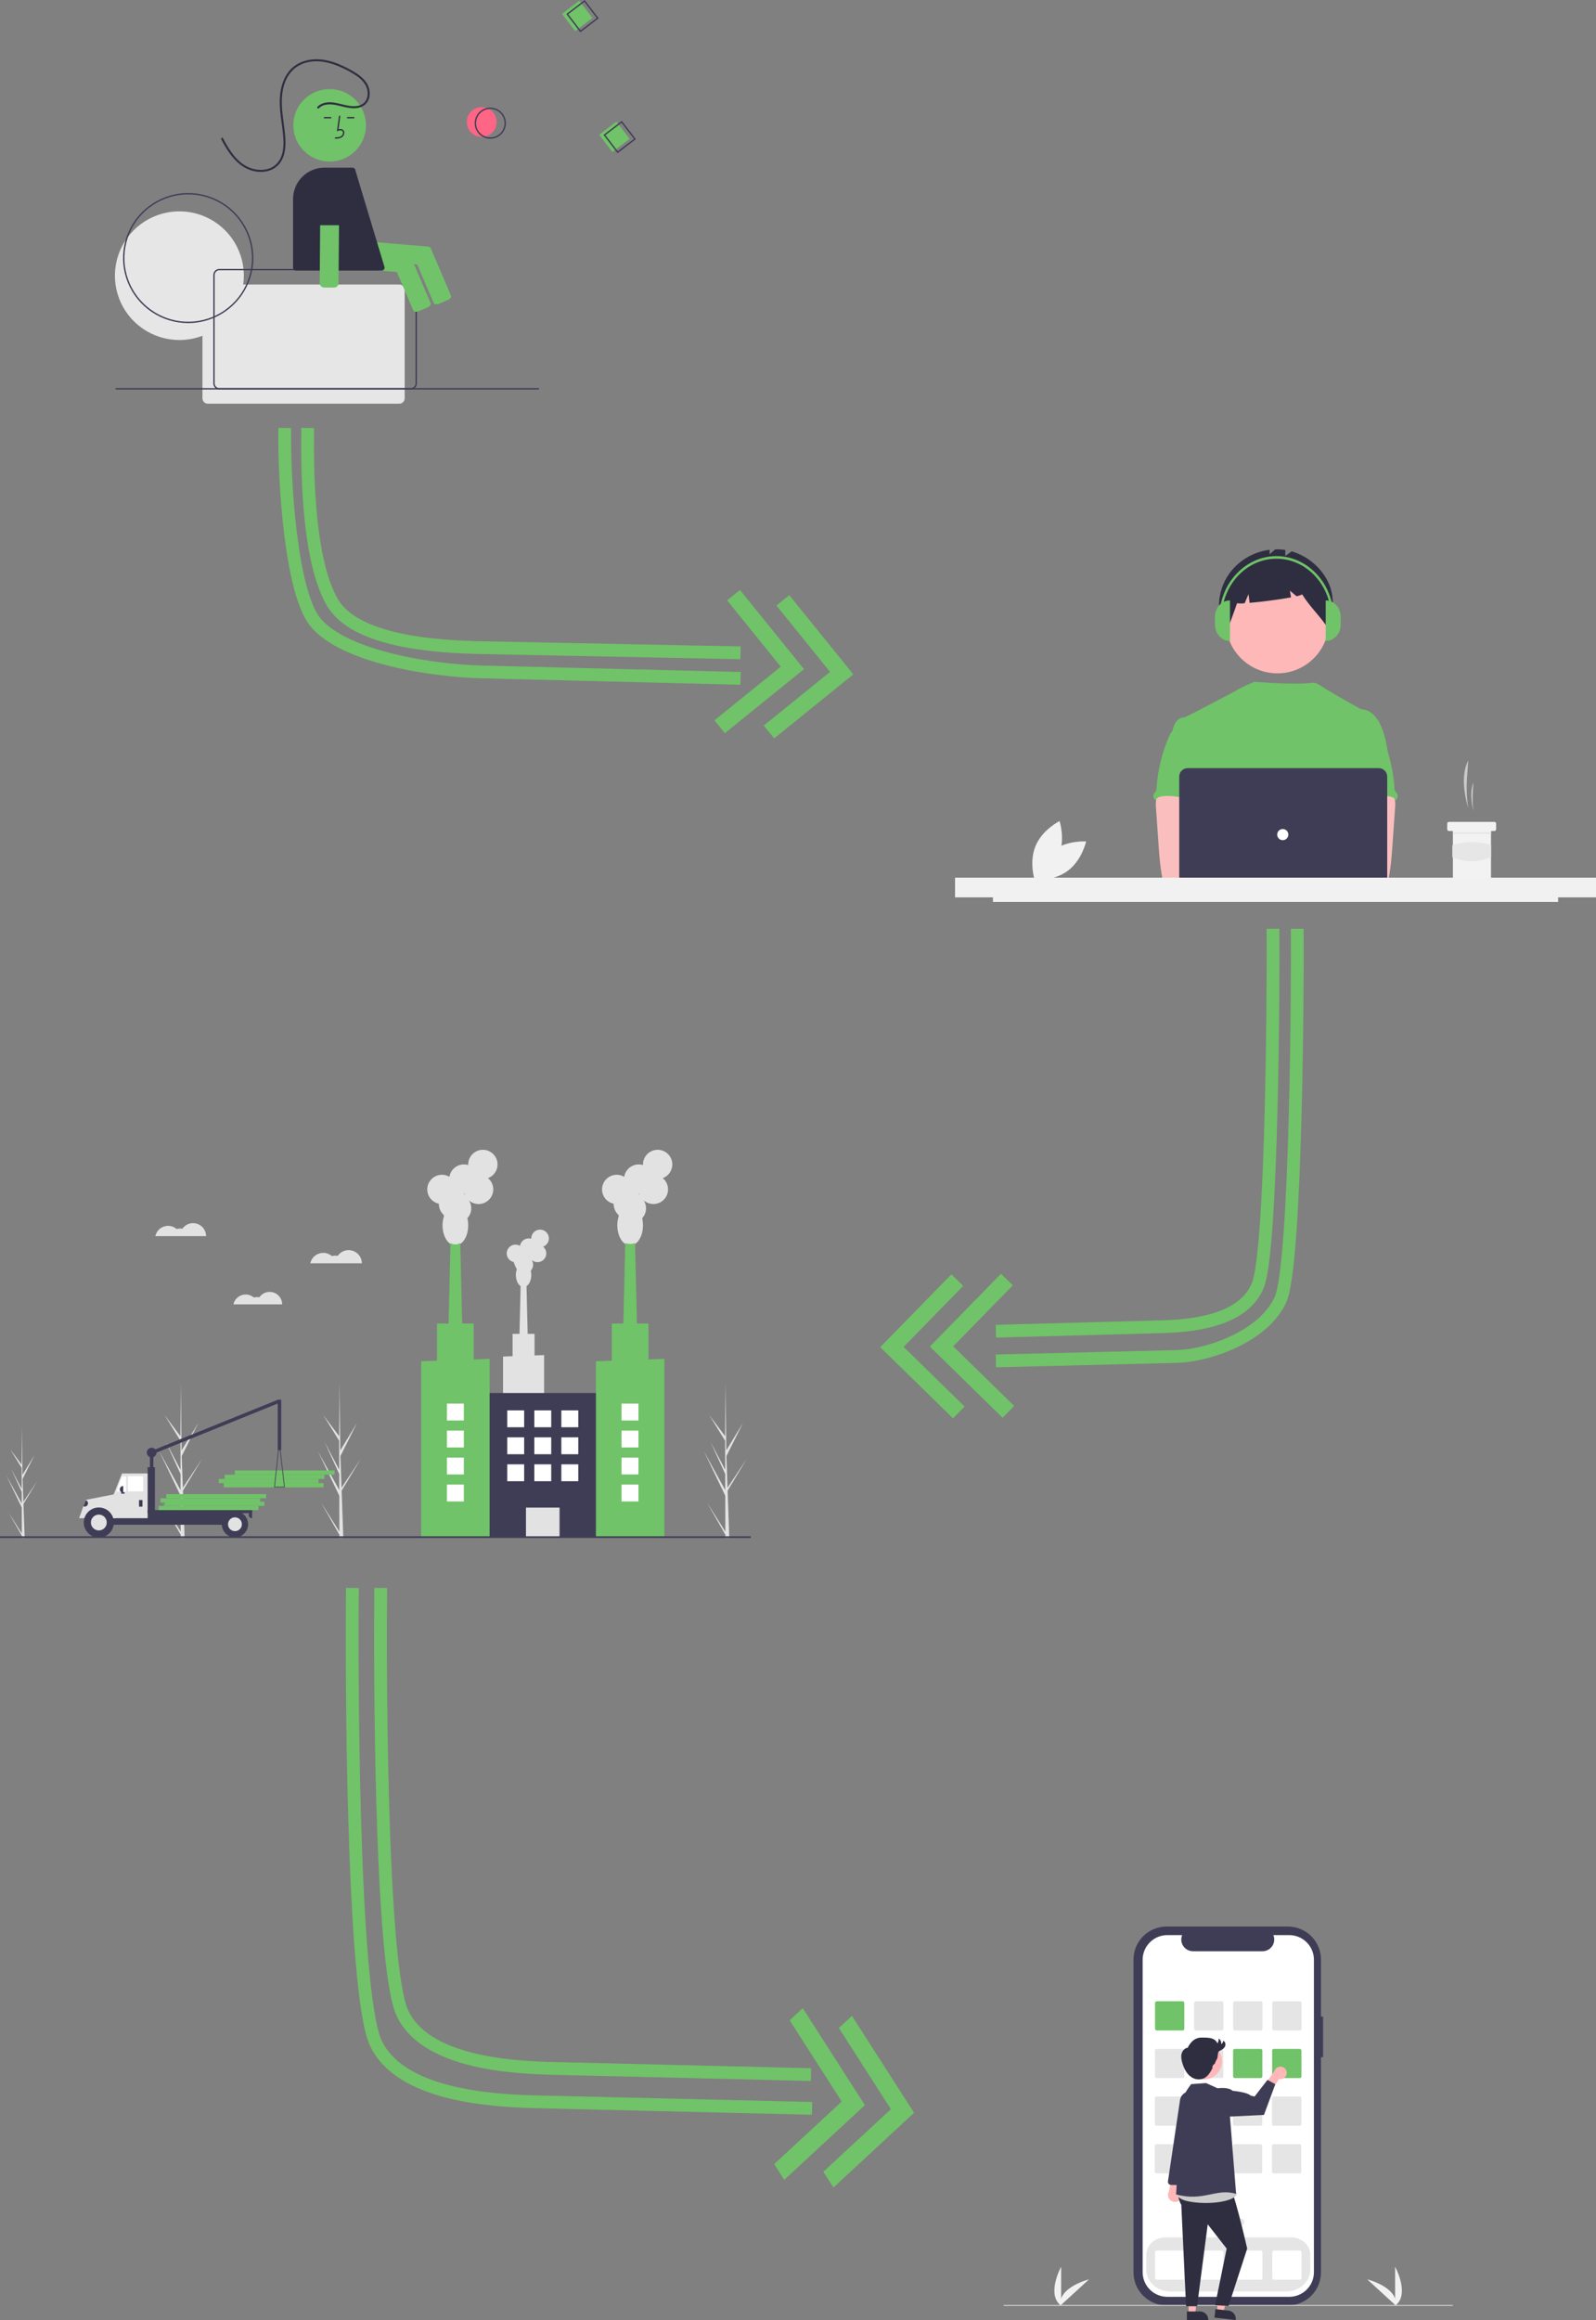 <svg width="625" height="908" viewBox="0 0 625 908" fill="none" xmlns="http://www.w3.org/2000/svg">
<rect x="0" y="0" width="625" height="908" fill="#808080" stroke="none"/>
<g clip-path="url(#clip0_53_64)">
<path d="M546.333 902.427V887.166C546.333 887.166 552.304 897.985 546.333 902.427Z" fill="#F1F1F1"/>
<path d="M546.702 902.424L535.416 892.104C535.416 892.104 547.455 895.039 546.702 902.424Z" fill="#F1F1F1"/>
<path d="M415.547 902.427V887.166C415.547 887.166 409.576 897.985 415.547 902.427Z" fill="#F1F1F1"/>
<path d="M415.178 902.424L426.465 892.104C426.465 892.104 414.425 895.039 415.178 902.424Z" fill="#F1F1F1"/>
<path d="M518.118 789.241H517.3V766.919C517.3 765.223 516.964 763.543 516.312 761.975C515.661 760.408 514.705 758.984 513.501 757.784C512.296 756.584 510.867 755.633 509.293 754.983C507.719 754.334 506.033 754 504.33 754H456.852C455.149 754 453.462 754.334 451.888 754.983C450.315 755.633 448.885 756.584 447.681 757.784C446.476 758.984 445.521 760.408 444.869 761.975C444.217 763.543 443.882 765.223 443.882 766.919V889.377C443.882 892.804 445.248 896.09 447.681 898.513C450.113 900.936 453.412 902.297 456.852 902.297H504.33C507.769 902.297 511.068 900.936 513.501 898.513C515.933 896.09 517.3 892.804 517.3 889.378V805.13H518.118V789.241Z" fill="#3F3D56"/>
<path d="M504.853 757.361H498.656C498.941 758.057 499.05 758.812 498.973 759.56C498.896 760.308 498.635 761.025 498.214 761.649C497.793 762.273 497.225 762.784 496.559 763.137C495.893 763.491 495.15 763.676 494.395 763.676H467.196C466.441 763.676 465.698 763.491 465.032 763.137C464.366 762.784 463.798 762.273 463.377 761.649C462.956 761.025 462.695 760.308 462.618 759.56C462.541 758.812 462.65 758.057 462.935 757.361H457.147C454.578 757.361 452.114 758.378 450.298 760.187C448.481 761.996 447.461 764.45 447.461 767.009V889.288C447.461 890.555 447.711 891.809 448.198 892.98C448.685 894.15 449.398 895.214 450.298 896.11C451.197 897.006 452.265 897.716 453.44 898.201C454.615 898.686 455.875 898.936 457.147 898.936H504.853C506.125 898.936 507.385 898.686 508.56 898.201C509.735 897.716 510.803 897.006 511.702 896.11C512.602 895.214 513.315 894.15 513.802 892.98C514.289 891.809 514.539 890.555 514.539 889.288V767.009C514.539 765.742 514.289 764.487 513.802 763.317C513.315 762.146 512.602 761.083 511.702 760.187C510.803 759.291 509.735 758.58 508.56 758.095C507.385 757.611 506.125 757.361 504.853 757.361Z" fill="white"/>
<path d="M503.658 896.836H458.342C453.135 896.836 448.899 893.07 448.899 888.441V882.363C448.899 878.673 452.273 875.671 456.419 875.671H505.581C509.728 875.671 513.102 878.673 513.102 882.363V888.441C513.102 893.07 508.865 896.836 503.658 896.836Z" fill="#E5E5E5"/>
<path d="M463.105 794.683H452.997C452.816 794.683 452.642 794.611 452.514 794.483C452.386 794.356 452.314 794.183 452.314 794.003V783.934C452.314 783.754 452.386 783.581 452.514 783.453C452.642 783.326 452.816 783.254 452.997 783.254H463.105C463.286 783.254 463.46 783.326 463.588 783.453C463.716 783.581 463.788 783.754 463.788 783.934V794.003C463.788 794.183 463.716 794.356 463.588 794.483C463.46 794.611 463.286 794.683 463.105 794.683Z" fill="#70C368"/>
<path d="M478.405 794.683H468.296C468.115 794.683 467.942 794.611 467.814 794.483C467.686 794.356 467.613 794.183 467.613 794.003V783.934C467.613 783.754 467.686 783.581 467.814 783.453C467.942 783.326 468.115 783.254 468.296 783.254H478.405C478.586 783.254 478.759 783.326 478.887 783.453C479.015 783.581 479.087 783.754 479.088 783.934V794.003C479.087 794.183 479.015 794.356 478.887 794.483C478.759 794.611 478.586 794.683 478.405 794.683Z" fill="#E5E5E5"/>
<path d="M493.704 794.683H483.596C483.415 794.683 483.241 794.611 483.113 794.483C482.985 794.356 482.913 794.183 482.913 794.003V783.934C482.913 783.754 482.985 783.581 483.113 783.453C483.241 783.326 483.415 783.254 483.596 783.254H493.704C493.885 783.254 494.059 783.326 494.187 783.453C494.315 783.581 494.387 783.754 494.387 783.934V794.003C494.387 794.183 494.315 794.356 494.187 794.483C494.059 794.611 493.885 794.683 493.704 794.683Z" fill="#E5E5E5"/>
<path d="M509.003 794.683H498.894C498.713 794.683 498.54 794.611 498.412 794.483C498.284 794.356 498.212 794.183 498.211 794.003V783.934C498.212 783.754 498.284 783.581 498.412 783.453C498.54 783.326 498.713 783.254 498.894 783.254H509.003C509.184 783.254 509.357 783.326 509.485 783.453C509.614 783.581 509.686 783.754 509.686 783.934V794.003C509.686 794.183 509.614 794.356 509.485 794.483C509.357 794.611 509.184 794.683 509.003 794.683Z" fill="#E5E5E5"/>
<path d="M463.069 813.324H452.961C452.78 813.323 452.606 813.252 452.478 813.124C452.35 812.997 452.278 812.824 452.278 812.643V802.575C452.278 802.394 452.35 802.221 452.478 802.094C452.606 801.966 452.78 801.894 452.961 801.894H463.069C463.25 801.894 463.424 801.966 463.552 802.094C463.68 802.221 463.752 802.394 463.752 802.575V812.643C463.752 812.824 463.68 812.997 463.552 813.124C463.424 813.252 463.25 813.323 463.069 813.324Z" fill="#E5E5E5"/>
<path d="M478.368 813.324H468.26C468.079 813.323 467.905 813.252 467.777 813.124C467.649 812.997 467.577 812.824 467.577 812.643V802.575C467.577 802.394 467.649 802.221 467.777 802.094C467.905 801.966 468.079 801.894 468.26 801.894H478.368C478.55 801.894 478.723 801.966 478.851 802.094C478.979 802.221 479.051 802.394 479.051 802.575V812.643C479.051 812.824 478.979 812.997 478.851 813.124C478.723 813.252 478.55 813.323 478.368 813.324Z" fill="#E5E5E5"/>
<path d="M493.668 813.324H483.559C483.378 813.323 483.205 813.252 483.077 813.124C482.949 812.997 482.877 812.824 482.876 812.643V802.575C482.877 802.394 482.949 802.221 483.077 802.094C483.205 801.966 483.378 801.894 483.559 801.894H493.668C493.849 801.894 494.022 801.966 494.151 802.094C494.279 802.221 494.351 802.394 494.351 802.575V812.643C494.351 812.824 494.279 812.997 494.151 813.124C494.022 813.252 493.849 813.323 493.668 813.324Z" fill="#70C368"/>
<path d="M508.967 813.324H498.858C498.677 813.323 498.504 813.252 498.376 813.124C498.248 812.997 498.176 812.824 498.175 812.643V802.575C498.176 802.394 498.248 802.221 498.376 802.094C498.504 801.966 498.677 801.894 498.858 801.894H508.967C509.148 801.894 509.321 801.966 509.449 802.094C509.577 802.221 509.649 802.394 509.65 802.575V812.643C509.649 812.824 509.577 812.997 509.449 813.124C509.321 813.252 509.148 813.323 508.967 813.324Z" fill="#70C368"/>
<path d="M463.033 831.964H452.925C452.744 831.964 452.57 831.892 452.442 831.765C452.314 831.637 452.242 831.464 452.242 831.284V821.215C452.242 821.035 452.314 820.862 452.442 820.735C452.57 820.607 452.744 820.535 452.925 820.535H463.033C463.214 820.535 463.388 820.607 463.516 820.735C463.644 820.862 463.716 821.035 463.716 821.215V831.284C463.716 831.464 463.644 831.637 463.516 831.765C463.388 831.892 463.214 831.964 463.033 831.964Z" fill="#E5E5E5"/>
<path d="M478.332 831.964H468.224C468.043 831.964 467.869 831.892 467.741 831.765C467.613 831.637 467.541 831.464 467.541 831.284V821.215C467.541 821.035 467.613 820.862 467.741 820.735C467.869 820.607 468.043 820.535 468.224 820.535H478.332C478.513 820.535 478.687 820.607 478.815 820.735C478.943 820.862 479.015 821.035 479.015 821.215V831.284C479.015 831.464 478.943 831.637 478.815 831.765C478.687 831.892 478.513 831.964 478.332 831.964Z" fill="#E5E5E5"/>
<path d="M493.631 831.964H483.523C483.342 831.964 483.168 831.892 483.04 831.765C482.912 831.637 482.84 831.464 482.84 831.284V821.215C482.84 821.035 482.912 820.862 483.04 820.735C483.168 820.607 483.342 820.535 483.523 820.535H493.631C493.812 820.535 493.986 820.607 494.114 820.735C494.242 820.862 494.314 821.035 494.314 821.215V831.284C494.314 831.464 494.242 831.637 494.114 831.765C493.986 831.892 493.812 831.964 493.631 831.964Z" fill="#E5E5E5"/>
<path d="M508.931 831.964H498.822C498.641 831.964 498.467 831.892 498.339 831.765C498.211 831.637 498.139 831.464 498.139 831.284V821.215C498.139 821.035 498.211 820.862 498.339 820.735C498.467 820.607 498.641 820.535 498.822 820.535H508.931C509.112 820.535 509.285 820.607 509.413 820.735C509.541 820.862 509.613 821.035 509.614 821.215V831.284C509.613 831.464 509.541 831.637 509.413 831.765C509.285 831.892 509.112 831.964 508.931 831.964Z" fill="#E5E5E5"/>
<path d="M462.997 850.605H452.889C452.707 850.605 452.534 850.533 452.406 850.405C452.278 850.278 452.206 850.105 452.206 849.925V839.856C452.206 839.676 452.278 839.503 452.406 839.375C452.534 839.248 452.707 839.176 452.889 839.176H462.997C463.178 839.176 463.352 839.248 463.48 839.375C463.608 839.503 463.68 839.676 463.68 839.856V849.925C463.68 850.105 463.608 850.278 463.48 850.405C463.352 850.533 463.178 850.605 462.997 850.605Z" fill="#E5E5E5"/>
<path d="M478.296 850.605H468.188C468.007 850.605 467.833 850.533 467.705 850.405C467.577 850.278 467.505 850.105 467.505 849.925V839.856C467.505 839.676 467.577 839.503 467.705 839.375C467.833 839.248 468.007 839.176 468.188 839.176H478.296C478.477 839.176 478.651 839.248 478.779 839.375C478.907 839.503 478.979 839.676 478.979 839.856V849.925C478.979 850.105 478.907 850.278 478.779 850.405C478.651 850.533 478.477 850.605 478.296 850.605Z" fill="#E5E5E5"/>
<path d="M493.595 850.605H483.487C483.306 850.605 483.132 850.533 483.004 850.405C482.876 850.278 482.804 850.105 482.804 849.925V839.856C482.804 839.676 482.876 839.503 483.004 839.375C483.132 839.248 483.306 839.176 483.487 839.176H493.595C493.776 839.176 493.95 839.248 494.078 839.375C494.206 839.503 494.278 839.676 494.278 839.856V849.925C494.278 850.105 494.206 850.278 494.078 850.405C493.95 850.533 493.776 850.605 493.595 850.605Z" fill="#E5E5E5"/>
<path d="M508.894 850.605H498.786C498.605 850.605 498.431 850.533 498.303 850.405C498.175 850.278 498.103 850.105 498.103 849.925V839.856C498.103 839.676 498.175 839.503 498.303 839.375C498.431 839.248 498.605 839.176 498.786 839.176H508.894C509.075 839.176 509.249 839.248 509.377 839.375C509.505 839.503 509.577 839.676 509.577 839.856V849.925C509.577 850.105 509.505 850.278 509.377 850.405C509.249 850.533 509.075 850.605 508.894 850.605Z" fill="#E5E5E5"/>
<path d="M463.105 892.24H452.997C452.816 892.24 452.642 892.168 452.514 892.041C452.386 891.913 452.314 891.74 452.314 891.56V881.491C452.314 881.311 452.386 881.138 452.514 881.011C452.642 880.883 452.816 880.811 452.997 880.811H463.105C463.286 880.811 463.46 880.883 463.588 881.011C463.716 881.138 463.788 881.311 463.788 881.491V891.56C463.788 891.74 463.716 891.913 463.588 892.041C463.46 892.168 463.286 892.24 463.105 892.24Z" fill="white"/>
<path d="M478.405 892.24H468.296C468.115 892.24 467.942 892.168 467.814 892.041C467.686 891.913 467.613 891.74 467.613 891.56V881.491C467.613 881.311 467.686 881.138 467.814 881.011C467.942 880.883 468.115 880.811 468.296 880.811H478.405C478.586 880.811 478.759 880.883 478.887 881.011C479.015 881.138 479.087 881.311 479.088 881.491V891.56C479.087 891.74 479.015 891.913 478.887 892.041C478.759 892.168 478.586 892.24 478.405 892.24Z" fill="white"/>
<path d="M493.704 892.24H483.596C483.415 892.24 483.241 892.168 483.113 892.041C482.985 891.913 482.913 891.74 482.913 891.56V881.491C482.913 881.311 482.985 881.138 483.113 881.011C483.241 880.883 483.415 880.811 483.596 880.811H493.704C493.885 880.811 494.059 880.883 494.187 881.011C494.315 881.138 494.387 881.311 494.387 881.491V891.56C494.387 891.74 494.315 891.913 494.187 892.041C494.059 892.168 493.885 892.24 493.704 892.24Z" fill="white"/>
<path d="M509.003 892.24H498.894C498.713 892.24 498.54 892.168 498.412 892.041C498.284 891.913 498.212 891.74 498.211 891.56V881.491C498.212 881.311 498.284 881.138 498.412 881.011C498.54 880.883 498.713 880.811 498.894 880.811H509.003C509.184 880.811 509.357 880.883 509.485 881.011C509.614 881.138 509.686 881.311 509.686 881.491V891.56C509.686 891.74 509.614 891.913 509.485 892.041C509.357 892.168 509.184 892.24 509.003 892.24Z" fill="white"/>
<path d="M476.046 871.014C476.801 871.014 477.412 870.405 477.412 869.654C477.412 868.902 476.801 868.293 476.046 868.293C475.292 868.293 474.68 868.902 474.68 869.654C474.68 870.405 475.292 871.014 476.046 871.014Z" fill="#E5E5E5"/>
<path d="M480.964 871.014C481.718 871.014 482.33 870.405 482.33 869.654C482.33 868.902 481.718 868.293 480.964 868.293C480.209 868.293 479.598 868.902 479.598 869.654C479.598 870.405 480.209 871.014 480.964 871.014Z" fill="#E5E5E5"/>
<path d="M485.882 871.014C486.636 871.014 487.248 870.405 487.248 869.654C487.248 868.902 486.636 868.293 485.882 868.293C485.127 868.293 484.516 868.902 484.516 869.654C484.516 870.405 485.127 871.014 485.882 871.014Z" fill="#E5E5E5"/>
<path d="M568.788 902.517H393.212C393.156 902.517 393.102 902.495 393.062 902.455C393.022 902.416 393 902.362 393 902.306C393 902.25 393.022 902.197 393.062 902.157C393.102 902.118 393.156 902.095 393.212 902.095H568.788C568.844 902.095 568.898 902.118 568.938 902.157C568.978 902.197 569 902.25 569 902.306C569 902.362 568.978 902.416 568.938 902.455C568.898 902.495 568.844 902.517 568.788 902.517Z" fill="#CBCBCB"/>
<path d="M462.122 860.979C462.407 860.695 462.627 860.351 462.765 859.973C462.903 859.595 462.956 859.191 462.921 858.79C462.885 858.389 462.762 858.001 462.559 857.653C462.357 857.304 462.08 857.005 461.749 856.774L464.417 847.359L459.553 848.9L457.765 857.604C457.414 858.185 457.288 858.873 457.412 859.539C457.536 860.205 457.902 860.803 458.439 861.219C458.976 861.635 459.647 861.84 460.326 861.796C461.005 861.752 461.644 861.461 462.122 860.979Z" fill="#FFB7B7"/>
<path d="M463.505 855.208C463.418 855.225 463.329 855.232 463.241 855.231L458.575 855.137C458.4 855.134 458.227 855.093 458.068 855.018C457.91 854.943 457.769 854.835 457.656 854.701C457.542 854.568 457.459 854.411 457.411 854.243C457.362 854.075 457.351 853.898 457.377 853.725L462.11 821.872C462.251 820.951 462.718 820.11 463.428 819.502C464.137 818.894 465.041 818.559 465.976 818.557C466.567 818.558 467.15 818.693 467.681 818.952C468.211 819.21 468.676 819.586 469.04 820.05C469.404 820.513 469.657 821.053 469.78 821.629C469.904 822.204 469.894 822.8 469.753 823.372L466.398 836.906L464.495 854.134C464.468 854.395 464.356 854.64 464.178 854.834C464 855.027 463.764 855.159 463.505 855.208Z" fill="#3F3D56"/>
<path d="M465.456 905.493H468.052L469.287 895.517L465.455 895.517L465.456 905.493Z" fill="#FFB7B7"/>
<path d="M464.793 904.649L469.906 904.648H469.907C470.771 904.648 471.6 904.99 472.211 905.599C472.822 906.208 473.165 907.033 473.165 907.894V908L464.793 908L464.793 904.649Z" fill="#2F2E41"/>
<path d="M476.527 904.653L479.108 904.941L481.452 895.164L477.643 894.739L476.527 904.653Z" fill="#FFB7B7"/>
<path d="M475.964 903.74L481.045 904.308C481.904 904.404 482.69 904.836 483.229 905.508C483.768 906.181 484.017 907.04 483.921 907.895L483.909 908L475.589 907.071L475.964 903.74Z" fill="#2F2E41"/>
<path d="M463.018 849.978C463.018 849.978 459.458 857.828 462.602 862.926L464.475 902.623H468.775L472.947 870.556L480.359 880.05L475.843 902.207L481.102 902.501L488.407 880.05C488.407 880.05 482.795 855.294 480.942 854.698L479.724 849.038L463.018 849.978Z" fill="#2F2E41"/>
<path d="M461.434 856.87C461.434 856.87 458.227 860.536 466.699 861.802C475.171 863.067 484.066 861.169 484.278 858.637C484.49 856.106 461.434 856.87 461.434 856.87Z" fill="#CBCBCB"/>
<path d="M503.902 811.393C503.889 811.751 503.797 812.101 503.633 812.42C503.47 812.739 503.238 813.018 502.954 813.238C502.67 813.457 502.341 813.612 501.99 813.692C501.64 813.771 501.276 813.773 500.925 813.698L497.722 818.298L494.441 817.041L499.055 810.608C499.222 810.029 499.597 809.53 500.108 809.207C500.619 808.884 501.231 808.759 501.829 808.856C502.426 808.953 502.967 809.264 503.349 809.732C503.732 810.2 503.928 810.791 503.902 811.393Z" fill="#FFB7B7"/>
<path d="M476.82 817.311L472.293 815.271L466.492 815.684C466.492 815.684 459.498 823.828 462.251 831.634L460.557 858.848C471.359 861.802 476.269 856.262 484.066 858.637L481.658 828.392L476.82 817.311Z" fill="#3F3D56"/>
<path d="M473.794 819.293L476.82 817.311C476.82 817.311 481.023 816.678 482.703 818.302C482.703 818.302 488.406 818.777 489.784 820.195L491.3 820.536L496.338 814.038L499.421 815.706L494.973 827.731L481.657 828.392L473.794 819.293Z" fill="#3F3D56"/>
<path d="M474.838 812.982C478.302 811.096 479.575 806.771 477.681 803.321C475.788 799.871 471.445 798.603 467.982 800.489C464.519 802.375 463.246 806.701 465.139 810.15C467.032 813.6 471.375 814.868 474.838 812.982Z" fill="#FFB7B7"/>
<path d="M465.228 801.17C466.504 798.885 468.098 797.405 470.723 797.458C473.348 797.512 475.618 797.408 476.799 799.744C477.111 799.162 477.267 798.509 477.253 797.849C477.609 798.08 477.891 798.41 478.061 798.797C478.232 799.185 478.285 799.614 478.214 800.032C478.444 799.898 478.636 799.708 478.773 799.481C478.911 799.254 478.988 798.996 479 798.731C479.875 799.022 480.103 800.251 479.66 801.058C479.217 801.865 478.348 802.331 477.513 802.725C476.679 803.12 477.065 805.205 476.52 805.948C476.14 806.466 475.966 807.101 475.71 807.69C475.699 807.713 475.681 807.732 475.658 807.744C475.071 808.07 474.7 808.653 474.804 809.314C474.816 809.364 474.813 809.416 474.795 809.464C474.052 810.859 473.249 812.319 471.902 813.151C470.821 813.802 469.525 814.001 468.297 813.706C466.92 813.378 465.729 812.469 464.871 811.347C464.012 810.225 463.46 808.899 463.045 807.55C462.677 806.354 462.409 805.075 462.701 803.858C462.993 802.64 463.981 801.513 465.234 801.419" fill="#2F2E41"/>
</g>
<g clip-path="url(#clip1_53_64)">
<path d="M70.752 599.419L63.51 587.962L70.756 600.667L70.76 601.973C71.276 601.967 71.788 601.947 72.294 601.914L71.703 585.143L71.711 585.013L71.698 584.988L71.642 583.404L79.214 570.846L71.634 582.217L71.611 582.552L71.165 569.881L77.675 556.889L71.114 567.655L70.809 541.391L70.807 541.304L70.806 541.39L70.658 562.097L64.437 553.812L70.663 563.88L70.692 575.222L64.921 564.268L70.695 576.889L70.711 583.196L62.327 567.944L70.718 585.396L70.752 599.419Z" fill="#E2E2E2"/>
<path d="M132.9 599.419L125.658 587.962L132.904 600.667L132.907 601.973C133.424 601.967 133.936 601.947 134.442 601.914L133.851 585.143L133.859 585.013L133.846 584.988L133.789 583.403L141.362 570.846L133.781 582.217L133.759 582.552L133.313 569.881L139.822 556.889L133.262 567.655L132.957 541.391L132.955 541.304L132.954 541.39L132.805 562.097L126.585 553.812L132.811 563.88L132.84 575.222L127.068 564.268L132.843 576.889L132.859 583.196L124.475 567.944L132.866 585.396L132.9 599.419Z" fill="#E2E2E2"/>
<path d="M8.546 600.156L3.316 591.883L8.548 601.057L8.551 602C8.924 601.996 9.293 601.981 9.659 601.957L9.232 589.847L9.238 589.753L9.228 589.736L9.188 588.591L14.656 579.524L9.182 587.734L9.166 587.977L8.843 578.827L13.544 569.445L8.807 577.219L8.586 558.254L8.585 558.191L8.585 558.253L8.477 573.206L3.985 567.223L8.481 574.494L8.502 582.683L4.334 574.774L8.504 583.887L8.516 588.441L2.462 577.428L8.521 590.03L8.546 600.156Z" fill="#E2E2E2"/>
<path d="M284.049 599.419L276.807 587.962L284.053 600.667L284.057 601.973C284.573 601.967 285.085 601.947 285.591 601.914L285 585.143L285.008 585.013L284.995 584.988L284.938 583.404L292.511 570.846L284.931 582.217L284.908 582.552L284.462 569.881L290.972 556.889L284.411 567.655L284.106 541.391L284.104 541.304L284.103 541.39L283.955 562.097L277.734 553.812L283.96 563.88L283.989 575.222L278.217 564.268L283.992 576.889L284.008 583.196L275.624 567.944L284.015 585.396L284.049 599.419Z" fill="#E2E2E2"/>
<path d="M87.642 582.121H126.709V580.47H87.642V582.121Z" fill="#70C368"/>
<path d="M85.655 580.47H124.723V578.82H85.655V580.47Z" fill="#70C368"/>
<path d="M87.973 578.82H127.041V577.17H87.973V578.82Z" fill="#70C368"/>
<path d="M91.946 577.17H131.013V575.519H91.946V577.17Z" fill="#70C368"/>
<path d="M58.705 577.828H60.062V568.227H58.705V577.828Z" fill="#3F3D56"/>
<path d="M58.702 568.105L59.212 569.358L109.407 549.048L108.897 547.795L58.702 568.105Z" fill="#3F3D56"/>
<path d="M33.611 592.161H45.412V587.564H33.611V592.161Z" fill="#3F3D56"/>
<path d="M34.696 596.759H92.887V591.62H34.696V596.759Z" fill="#3F3D56"/>
<path d="M44.259 594.19H58.23V576.678H47.786L44.259 585.51V594.19Z" fill="#E2E2E2"/>
<path d="M50.092 583.71H56.06V577.76H50.092V583.71Z" fill="white"/>
<path d="M45.615 583.777H49.413V577.828H47.785L45.615 583.777Z" fill="white"/>
<path d="M54.432 589.66H55.789V587.09H54.432V589.66Z" fill="#3F3D56"/>
<path d="M48.261 584.183H48.193C47.851 584.183 47.523 584.048 47.282 583.807C47.04 583.566 46.904 583.239 46.904 582.898C46.904 582.558 47.04 582.231 47.282 581.99C47.523 581.749 47.851 581.614 48.193 581.614H48.261V584.183Z" fill="#3F3D56"/>
<path d="M98.72 594.19H98.652C98.31 594.19 97.982 594.054 97.741 593.813C97.499 593.573 97.363 593.246 97.363 592.905C97.363 592.564 97.499 592.238 97.741 591.997C97.982 591.756 98.31 591.62 98.652 591.62H98.72V594.19Z" fill="#3F3D56"/>
<path d="M38.833 591.601C37.825 591.614 36.832 591.853 35.929 592.301C35.026 592.75 34.235 593.395 33.617 594.19H30.966L33.543 587.033L45.548 584.672L45.209 594.19H44.05C43.431 593.395 42.641 592.75 41.738 592.301C40.835 591.853 39.842 591.614 38.833 591.601Z" fill="#E2E2E2"/>
<path d="M38.698 601.762C41.956 601.762 44.598 599.129 44.598 595.88C44.598 592.631 41.956 589.998 38.698 589.998C35.439 589.998 32.797 592.631 32.797 595.88C32.797 599.129 35.439 601.762 38.698 601.762Z" fill="#3F3D56"/>
<path d="M38.698 598.976C40.413 598.976 41.803 597.59 41.803 595.88C41.803 594.17 40.413 592.784 38.698 592.784C36.982 592.784 35.592 594.17 35.592 595.88C35.592 597.59 36.982 598.976 38.698 598.976Z" fill="#E2E2E2"/>
<path d="M92.005 601.694C94.852 601.694 97.16 599.394 97.16 596.556C97.16 593.718 94.852 591.417 92.005 591.417C89.159 591.417 86.851 593.718 86.851 596.556C86.851 599.394 89.159 601.694 92.005 601.694Z" fill="#3F3D56"/>
<path d="M92.005 599.261C93.504 599.261 94.718 598.05 94.718 596.556C94.718 595.062 93.504 593.852 92.005 593.852C90.507 593.852 89.293 595.062 89.293 596.556C89.293 598.05 90.507 599.261 92.005 599.261Z" fill="#E2E2E2"/>
<path d="M57.823 594.73H60.672V574.244H57.823V594.73Z" fill="#3F3D56"/>
<path d="M57.823 592.229H98.787V591.012H57.823V592.229Z" fill="#3F3D56"/>
<path d="M47.447 584.589H48.803V584.048H47.447V584.589Z" fill="#3F3D56"/>
<path d="M107.401 582.11C107.388 582.096 107.378 582.08 107.372 582.062C107.366 582.043 107.364 582.024 107.366 582.005L109.237 564.37C109.24 564.337 109.256 564.306 109.281 564.284C109.306 564.261 109.338 564.249 109.371 564.249H109.372C109.405 564.249 109.437 564.261 109.462 564.283C109.487 564.305 109.503 564.336 109.507 564.369L111.53 581.968C111.532 581.986 111.53 582.005 111.525 582.024C111.519 582.042 111.509 582.058 111.497 582.073C111.484 582.087 111.469 582.098 111.451 582.106C111.434 582.114 111.415 582.118 111.396 582.118L107.502 582.155H107.501C107.482 582.155 107.464 582.151 107.446 582.143C107.429 582.136 107.413 582.124 107.401 582.11ZM109.377 565.619L107.652 581.883L111.243 581.849L109.377 565.619Z" fill="#3F3D56"/>
<path d="M33.568 587.137L33.632 587.161C33.951 587.282 34.21 587.524 34.35 587.834C34.491 588.145 34.502 588.498 34.381 588.817C34.26 589.136 34.017 589.393 33.706 589.534C33.394 589.674 33.039 589.685 32.72 589.564L32.656 589.54L33.568 587.137Z" fill="#3F3D56"/>
<path d="M108.757 567.551H110.114V547.808H108.757V567.551Z" fill="#3F3D56"/>
<path d="M59.383 570.39C60.432 570.39 61.282 569.543 61.282 568.497C61.282 567.452 60.432 566.604 59.383 566.604C58.334 566.604 57.484 567.452 57.484 568.497C57.484 569.543 58.334 570.39 59.383 570.39Z" fill="#3F3D56"/>
<path d="M62.148 591.032H101.216V589.382H62.148V591.032Z" fill="#70C368"/>
<path d="M64.466 589.382H103.534V587.732H64.466V589.382Z" fill="#70C368"/>
<path d="M62.811 588.062H101.878V586.411H62.811V588.062Z" fill="#70C368"/>
<path d="M65.128 586.411H104.196V584.761H65.128V586.411Z" fill="#70C368"/>
<path d="M126.585 490.347C127.83 490.346 129.033 490.793 129.974 491.606C130.717 491.403 131.496 491.369 132.254 491.506C132.881 490.598 133.784 489.914 134.829 489.554C135.874 489.193 137.008 489.176 138.064 489.504C139.12 489.831 140.043 490.487 140.699 491.375C141.354 492.263 141.708 493.337 141.708 494.439H121.513C121.761 493.281 122.399 492.243 123.322 491.498C124.245 490.754 125.397 490.347 126.585 490.347Z" fill="#E2E2E2"/>
<path d="M96.203 506.635C97.38 506.633 98.518 507.056 99.407 507.825C100.109 507.634 100.846 507.601 101.562 507.73C102.156 506.872 103.009 506.225 103.997 505.885C104.985 505.544 106.057 505.528 107.055 505.837C108.054 506.147 108.926 506.767 109.546 507.606C110.166 508.446 110.5 509.461 110.5 510.503H91.408C91.642 509.409 92.246 508.427 93.119 507.723C93.991 507.019 95.08 506.635 96.203 506.635Z" fill="#E2E2E2"/>
<path d="M65.827 479.771C67.052 479.769 68.236 480.209 69.161 481.009C69.892 480.81 70.658 480.776 71.403 480.911C72.021 480.018 72.908 479.345 73.937 478.99C74.965 478.636 76.08 478.619 77.119 478.941C78.157 479.263 79.066 479.908 79.71 480.782C80.355 481.655 80.703 482.711 80.703 483.796H60.838C61.082 482.657 61.71 481.636 62.618 480.903C63.526 480.171 64.659 479.771 65.827 479.771Z" fill="#E2E2E2"/>
<path d="M196.993 530.925V572.152H213.075V530.353L209.342 530.486V522.05H206.634L206.188 503.368C207.28 502.658 208.049 500.972 208.049 499.004C208.051 498.439 207.985 497.875 207.853 497.326C208.37 496.768 208.687 496.055 208.754 495.298C208.821 494.542 208.635 493.784 208.224 493.145C208.567 493.444 208.967 493.672 209.4 493.816C209.833 493.96 210.29 494.017 210.745 493.984C211.2 493.95 211.644 493.827 212.051 493.621C212.458 493.415 212.82 493.131 213.115 492.784C213.411 492.438 213.635 492.036 213.773 491.603C213.912 491.169 213.963 490.713 213.924 490.26C213.884 489.806 213.754 489.366 213.542 488.963C213.331 488.56 213.04 488.203 212.689 487.913C213.28 487.695 213.8 487.321 214.192 486.83C214.584 486.338 214.834 485.749 214.914 485.127C214.994 484.504 214.902 483.871 214.647 483.297C214.391 482.723 213.983 482.23 213.466 481.871C212.95 481.512 212.344 481.301 211.716 481.261C211.087 481.221 210.46 481.353 209.901 481.644C209.343 481.934 208.875 482.372 208.549 482.908C208.222 483.445 208.049 484.061 208.049 484.689C208.049 484.739 208.051 484.789 208.053 484.839C207.58 484.695 207.081 484.654 206.591 484.719C206.1 484.784 205.63 484.954 205.211 485.216C204.792 485.479 204.435 485.828 204.163 486.24C203.891 486.653 203.712 487.118 203.637 487.606C203.207 487.351 202.727 487.192 202.23 487.141C201.732 487.09 201.23 487.147 200.757 487.309C200.284 487.471 199.852 487.733 199.491 488.078C199.13 488.423 198.848 488.842 198.666 489.306C198.484 489.771 198.405 490.269 198.435 490.766C198.465 491.264 198.604 491.749 198.841 492.188C199.078 492.627 199.409 493.009 199.809 493.308C200.209 493.607 200.67 493.815 201.159 493.919C201.158 493.944 201.157 493.969 201.157 493.994C201.477 494.957 201.884 495.888 202.374 496.778C202.135 497.495 202.015 498.247 202.019 499.004C202.019 500.972 202.787 502.658 203.88 503.368L203.434 522.05H200.726V530.792L196.993 530.925ZM207.035 491.56L207.044 491.56C207.094 491.56 207.143 491.559 207.192 491.556C207.223 491.658 207.259 491.757 207.299 491.855C207.217 491.751 207.129 491.653 207.035 491.56Z" fill="#E2E2E2"/>
<path d="M188.138 601.496H236.959V545.192H188.138V601.496Z" fill="#3F3D56"/>
<path d="M205.967 601.496H219.13V590.045H205.967V601.496Z" fill="#E2E2E2"/>
<path d="M171.868 471.109C171.867 471.15 171.865 471.192 171.865 471.233C171.864 471.999 172.018 472.757 172.317 473.462C172.616 474.168 173.054 474.806 173.606 475.338C173.692 475.522 173.788 475.7 173.893 475.873C173.494 477.07 173.294 478.323 173.301 479.584C173.301 483.932 175.551 487.457 178.326 487.457C181.102 487.457 183.352 483.932 183.352 479.584C183.354 478.642 183.244 477.703 183.024 476.787C183.886 475.857 184.414 474.669 184.526 473.408C184.638 472.147 184.327 470.884 183.642 469.818C184.215 470.317 184.881 470.698 185.603 470.938C186.324 471.178 187.086 471.273 187.845 471.217C188.603 471.161 189.343 470.955 190.021 470.612C190.699 470.269 191.302 469.795 191.795 469.217C192.288 468.64 192.66 467.971 192.892 467.248C193.123 466.526 193.208 465.765 193.142 465.01C193.076 464.255 192.86 463.52 192.507 462.849C192.154 462.177 191.67 461.582 191.085 461.099C192.069 460.736 192.936 460.112 193.59 459.293C194.244 458.475 194.66 457.493 194.793 456.455C194.927 455.417 194.773 454.362 194.347 453.406C193.922 452.449 193.242 451.627 192.38 451.028C191.519 450.43 190.51 450.078 189.462 450.012C188.415 449.945 187.369 450.166 186.438 450.65C185.508 451.134 184.728 451.863 184.184 452.758C183.64 453.653 183.352 454.679 183.352 455.726C183.352 455.81 183.355 455.893 183.358 455.976C182.57 455.736 181.738 455.667 180.921 455.776C180.104 455.884 179.319 456.167 178.621 456.604C177.923 457.042 177.327 457.624 176.875 458.311C176.422 458.998 176.123 459.774 175.998 460.587C175.282 460.162 174.482 459.898 173.652 459.812C172.823 459.727 171.986 459.822 171.197 460.092C170.409 460.361 169.689 460.799 169.087 461.374C168.485 461.949 168.016 462.647 167.713 463.421C167.409 464.195 167.278 465.025 167.328 465.855C167.379 466.684 167.61 467.492 168.005 468.224C168.4 468.955 168.951 469.592 169.618 470.09C170.285 470.589 171.053 470.936 171.868 471.109ZM181.677 467.178C181.759 467.178 181.842 467.175 181.924 467.171C181.975 467.341 182.034 467.506 182.101 467.668C181.964 467.496 181.818 467.332 181.662 467.177L181.677 467.178Z" fill="#E2E2E2"/>
<path d="M175.453 526.583H181.198L180.993 517.995V517.992L180.241 486.501C179.664 486.852 179.001 487.038 178.326 487.038C177.65 487.038 176.987 486.852 176.41 486.501L175.659 517.992V517.995L175.453 526.583Z" fill="#70C368"/>
<path d="M164.925 532.785V601.496H191.726V531.831L185.505 532.052V517.995H171.146V532.564L164.925 532.785Z" fill="#70C368"/>
<path d="M240.312 471.109C240.311 471.15 240.309 471.192 240.309 471.233C240.308 471.999 240.462 472.757 240.761 473.462C241.061 474.168 241.499 474.806 242.051 475.338C242.137 475.522 242.233 475.7 242.338 475.873C241.939 477.07 241.738 478.323 241.745 479.584C241.745 483.932 243.995 487.457 246.771 487.457C249.546 487.457 251.796 483.932 251.796 479.584C251.799 478.642 251.689 477.703 251.469 476.787C252.331 475.857 252.859 474.669 252.971 473.408C253.083 472.147 252.772 470.884 252.087 469.818C252.66 470.317 253.326 470.698 254.047 470.938C254.769 471.178 255.531 471.273 256.289 471.217C257.048 471.161 257.787 470.955 258.466 470.612C259.144 470.269 259.747 469.795 260.239 469.217C260.732 468.64 261.105 467.971 261.336 467.248C261.568 466.526 261.653 465.765 261.587 465.01C261.521 464.255 261.305 463.52 260.952 462.849C260.598 462.177 260.115 461.582 259.529 461.099C260.514 460.736 261.38 460.112 262.034 459.293C262.688 458.475 263.104 457.493 263.238 456.455C263.372 455.417 263.217 454.362 262.792 453.406C262.366 452.449 261.686 451.627 260.825 451.028C259.964 450.43 258.955 450.078 257.907 450.012C256.859 449.945 255.814 450.166 254.883 450.65C253.952 451.134 253.173 451.863 252.628 452.758C252.084 453.653 251.797 454.679 251.796 455.726C251.796 455.81 251.799 455.893 251.803 455.976C251.014 455.736 250.183 455.667 249.366 455.776C248.548 455.884 247.764 456.167 247.066 456.604C246.367 457.042 245.772 457.624 245.319 458.311C244.867 458.998 244.568 459.774 244.443 460.587C243.727 460.162 242.926 459.898 242.097 459.812C241.268 459.727 240.43 459.822 239.642 460.092C238.854 460.361 238.133 460.799 237.532 461.374C236.93 461.949 236.461 462.647 236.157 463.421C235.853 464.195 235.722 465.025 235.773 465.855C235.823 466.684 236.054 467.492 236.45 468.224C236.845 468.955 237.395 469.592 238.062 470.09C238.729 470.589 239.497 470.936 240.312 471.109ZM250.121 467.178C250.204 467.178 250.286 467.175 250.368 467.171C250.42 467.341 250.479 467.506 250.546 467.668C250.409 467.496 250.262 467.332 250.106 467.177L250.121 467.178Z" fill="#E2E2E2"/>
<path d="M243.899 526.583H249.643L248.685 486.502C247.448 486.946 246.094 486.946 244.856 486.502L243.899 526.583Z" fill="#70C368"/>
<path d="M233.369 532.785V601.496H260.174V531.831L257.972 531.91L253.949 532.052V517.995H239.59V532.564L233.369 532.785Z" fill="#70C368"/>
<path d="M219.832 558.589H226.454V551.988H219.832V558.589Z" fill="white"/>
<path d="M209.238 558.589H215.859V551.988H209.238V558.589Z" fill="white"/>
<path d="M198.643 558.589H205.265V551.988H198.643V558.589Z" fill="white"/>
<path d="M219.832 569.151H226.454V562.55H219.832V569.151Z" fill="white"/>
<path d="M209.238 569.151H215.859V562.55H209.238V569.151Z" fill="white"/>
<path d="M198.643 569.151H205.265V562.55H198.643V569.151Z" fill="white"/>
<path d="M219.832 579.713H226.454V573.111H219.832V579.713Z" fill="white"/>
<path d="M209.238 579.713H215.859V573.111H209.238V579.713Z" fill="white"/>
<path d="M198.643 579.713H205.265V573.111H198.643V579.713Z" fill="white"/>
<path d="M175.015 555.948H181.637V549.347H175.015V555.948Z" fill="white"/>
<path d="M175.015 566.51H181.637V559.909H175.015V566.51Z" fill="white"/>
<path d="M175.015 577.072H181.637V570.471H175.015V577.072Z" fill="white"/>
<path d="M175.015 587.634H181.637V581.033H175.015V587.634Z" fill="white"/>
<path d="M243.405 555.948H250.026V549.347H243.405V555.948Z" fill="white"/>
<path d="M243.405 566.51H250.026V559.909H243.405V566.51Z" fill="white"/>
<path d="M243.405 577.072H250.026V570.471H243.405V577.072Z" fill="white"/>
<path d="M243.405 587.634H250.026V581.033H243.405V587.634Z" fill="white"/>
<path d="M294 601.264H0V601.924H294V601.264Z" fill="#3F3D56"/>
</g>
<g clip-path="url(#clip2_53_64)">
<path d="M412.289 332.915C406.715 337.071 405.136 344.382 405.136 344.382C405.136 344.382 412.593 344.956 418.167 340.801C423.74 336.645 425.32 329.334 425.32 329.334C425.32 329.334 417.863 328.76 412.289 332.915Z" fill="#F1F1F1"/>
<path d="M414.611 334.866C411.932 341.282 405.223 344.589 405.223 344.589C405.223 344.589 402.858 337.492 405.536 331.076C408.215 324.66 414.924 321.354 414.924 321.354C414.924 321.354 417.29 328.45 414.611 334.866Z" fill="#F1F1F1"/>
<path d="M574.971 316.318C574.379 312.328 574.222 308.286 574.504 304.262L574.971 297.603C572.4 302.72 572.981 309.454 574.971 316.318Z" fill="#CACACA"/>
<path d="M576.976 317.432C576.691 315.051 576.615 312.65 576.751 310.256L576.976 306.292C575.739 309.338 576.018 313.347 576.976 317.432Z" fill="#CACACA"/>
<path d="M585.887 322.334V324.562C585.886 324.739 585.816 324.909 585.69 325.034C585.565 325.159 585.396 325.23 585.219 325.231H584.105C584.076 325.231 584.047 325.236 584.02 325.248C583.993 325.259 583.968 325.275 583.947 325.296C583.927 325.317 583.91 325.341 583.899 325.368C583.888 325.395 583.882 325.424 583.882 325.454V343.723C583.881 343.9 583.811 344.069 583.686 344.195C583.56 344.32 583.391 344.39 583.214 344.391H569.625C569.448 344.391 569.278 344.321 569.153 344.195C569.028 344.07 568.957 343.9 568.957 343.723V325.454C568.957 325.395 568.933 325.338 568.892 325.296C568.85 325.254 568.793 325.231 568.734 325.231H567.398C567.221 325.231 567.051 325.16 566.925 325.035C566.8 324.91 566.73 324.74 566.729 324.562V322.334C566.729 322.247 566.747 322.16 566.78 322.078C566.814 321.997 566.863 321.924 566.925 321.862C566.987 321.799 567.061 321.75 567.142 321.717C567.223 321.683 567.31 321.666 567.398 321.666H585.219C585.396 321.667 585.566 321.737 585.691 321.862C585.816 321.988 585.887 322.157 585.887 322.334Z" fill="#F2F2F2"/>
<path d="M583.902 325.699H568.977V326.367H583.902V325.699Z" fill="#E6E6E6"/>
<path d="M583.882 335.534C578.888 337.601 573.839 337.624 568.734 335.534V330.825C573.649 329.174 578.968 329.174 583.882 330.825V335.534Z" fill="#E6E6E6"/>
<path d="M500.225 263.536C511.374 263.536 520.412 254.497 520.412 243.346C520.412 232.195 511.374 223.156 500.225 223.156C489.076 223.156 480.038 232.195 480.038 243.346C480.038 254.497 489.076 263.536 500.225 263.536Z" fill="#FEB8B8"/>
<path d="M519.08 225.927C516.062 221.026 511.338 217.414 505.816 215.787L503.338 217.596V215.247C502.012 215.044 500.67 214.966 499.33 215.014L497.191 216.948V215.174C494.026 215.568 490.976 216.613 488.234 218.244C485.492 219.875 483.118 222.057 481.261 224.651C476.618 231.346 475.834 240.66 480.401 247.409C481.655 243.555 483.177 239.94 484.431 236.087C485.416 236.221 486.415 236.226 487.401 236.101L488.926 232.541L489.353 235.95C494.08 235.539 501.093 234.634 505.574 233.805L505.139 231.19L507.746 233.363C509.119 233.047 509.934 232.76 509.867 232.541C513.2 237.916 517.28 241.348 520.613 246.723C521.879 239.144 523.336 232.843 519.08 225.927Z" fill="#2F2E41"/>
<path d="M543.642 295.266C542.948 291.089 542.232 286.832 540.291 283.069C539.015 280.604 536.99 278.256 534.26 277.768C533.723 277.72 533.194 277.598 532.69 277.405C531.89 277.019 521.142 270.883 519.433 269.814C517.966 268.896 515.651 267.197 514.483 267.197C513.309 267.171 508.805 268.22 491.226 266.845C491.226 266.845 486.397 268.749 482.66 271.058C482.603 271.02 464.414 280.789 463.731 280.764C462.437 280.709 461.234 281.538 460.492 282.581C459.75 283.625 459.402 284.917 459.038 286.166C463.011 295.014 466.646 303.874 470.619 312.723C470.805 313.056 470.904 313.431 470.906 313.813C470.826 314.209 470.657 314.582 470.412 314.903C468.464 318.033 468.526 321.97 468.738 325.649C468.951 329.328 469.215 333.214 467.571 336.512C467.124 337.417 466.542 338.246 466.117 339.151C465.121 341.202 464.761 347.76 465.343 349.963L538.224 352.052C536.657 347.743 543.642 295.266 543.642 295.266Z" fill="#70C368"/>
<path d="M452.738 313.115C452.593 314.167 452.578 315.233 452.695 316.289L453.739 331.293C453.837 332.707 453.934 334.117 454.067 335.528C454.317 338.266 454.692 340.981 455.156 343.693C455.167 344.078 455.33 344.443 455.609 344.708C455.888 344.974 456.262 345.117 456.647 345.107C461.245 346.08 465.996 346.041 470.688 345.776C477.849 345.377 496.17 344.62 497.289 343.166C498.408 341.712 497.756 339.36 496.296 338.184C494.837 337.008 470.661 334.141 470.661 334.141C470.897 332.269 471.609 330.506 472.285 328.728C473.5 325.575 474.634 322.319 474.656 318.941C474.677 315.564 473.405 312.013 470.639 310.078C468.363 308.489 465.434 308.195 462.661 308.26C460.643 308.318 457.157 307.835 455.314 308.624C453.856 309.266 453.011 311.687 452.738 313.115Z" fill="#FBBEBE"/>
<path d="M458.828 286.435C458.474 286.806 458.2 287.245 458.021 287.726C455.083 294.349 453.348 301.442 452.896 308.673C452.904 309.026 452.823 309.375 452.66 309.688C452.499 309.896 452.321 310.089 452.126 310.265C451.956 310.467 451.827 310.7 451.747 310.951C451.667 311.202 451.638 311.467 451.66 311.729C451.682 311.992 451.756 312.247 451.877 312.482C451.998 312.716 452.164 312.924 452.366 313.094C452.399 313.121 452.433 313.148 452.467 313.174C453.067 312.045 454.503 311.676 455.779 311.578C461.889 311.095 467.858 313.938 473.986 313.723C473.554 312.229 472.932 310.793 472.579 309.281C471.02 302.566 474.909 295.255 472.525 288.788C472.048 287.493 471.252 286.221 469.998 285.654C469.479 285.444 468.936 285.301 468.381 285.226C466.832 284.946 463.75 283.75 462.253 284.23C461.7 284.408 461.482 284.928 461.024 285.242C460.328 285.686 459.405 285.85 458.828 286.435Z" fill="#70C368"/>
<path d="M543.686 308.624C541.843 307.835 538.357 308.318 536.339 308.26C533.566 308.195 530.637 308.489 528.361 310.078C525.595 312.013 524.323 315.564 524.344 318.941C524.366 322.319 525.5 325.575 526.714 328.728C527.39 330.506 528.103 332.269 528.339 334.141C528.339 334.141 504.163 337.008 502.703 338.184C501.244 339.36 500.592 341.712 501.711 343.166C502.83 344.62 537.755 346.08 542.353 345.107C542.738 345.117 543.111 344.974 543.391 344.708C543.67 344.443 543.833 344.078 543.844 343.693C544.308 340.981 544.683 338.266 544.933 335.528C545.066 334.117 545.162 332.707 545.261 331.293L546.305 316.289C546.422 315.233 546.407 314.167 546.262 313.115C545.989 311.687 545.144 309.266 543.686 308.624Z" fill="#FBBEBE"/>
<path d="M537.976 285.242C537.518 284.928 537.3 284.408 536.748 284.23C535.25 283.75 532.168 284.946 530.619 285.226C530.064 285.301 529.521 285.445 529.002 285.654C527.748 286.221 526.952 287.494 526.476 288.788C524.091 295.255 527.98 302.566 526.421 309.281C526.068 310.793 525.447 312.229 525.014 313.723C531.143 313.938 537.111 311.095 543.221 311.578C544.497 311.676 545.933 312.045 546.533 313.174C546.568 313.148 546.601 313.122 546.635 313.094C546.836 312.924 547.002 312.716 547.123 312.482C547.244 312.248 547.318 311.992 547.34 311.729C547.362 311.467 547.333 311.202 547.253 310.951C547.173 310.7 547.044 310.467 546.875 310.266C546.68 310.089 546.501 309.896 546.34 309.688C546.177 309.375 546.096 309.026 546.104 308.673C545.652 301.442 543.917 294.349 540.979 287.726C540.801 287.245 540.526 286.806 540.172 286.435C539.595 285.85 538.672 285.686 537.976 285.242Z" fill="#70C368"/>
<path d="M494.246 345.824C497.255 345.824 499.694 343.384 499.694 340.374C499.694 337.365 497.255 334.925 494.246 334.925C491.237 334.925 488.797 337.365 488.797 340.374C488.797 343.384 491.237 345.824 494.246 345.824Z" fill="#FBBEBE"/>
<path d="M506.311 345.824C509.32 345.824 511.759 343.384 511.759 340.374C511.759 337.365 509.32 334.925 506.311 334.925C503.302 334.925 500.862 337.365 500.862 340.374C500.862 343.384 503.302 345.824 506.311 345.824Z" fill="#FBBEBE"/>
<path d="M539.943 352.654H465.088C464.215 352.653 463.377 352.305 462.759 351.687C462.141 351.069 461.793 350.231 461.792 349.357V303.938C461.793 303.064 462.141 302.226 462.759 301.608C463.377 300.99 464.215 300.642 465.088 300.641H539.943C540.817 300.642 541.655 300.99 542.273 301.608C542.891 302.226 543.239 303.064 543.24 303.938V349.357C543.239 350.231 542.891 351.069 542.273 351.687C541.655 352.305 540.817 352.653 539.943 352.654Z" fill="#3F3D56"/>
<path d="M502.334 328.829C503.539 328.829 504.515 327.852 504.515 326.647C504.515 325.443 503.539 324.466 502.334 324.466C501.13 324.466 500.153 325.443 500.153 326.647C500.153 327.852 501.13 328.829 502.334 328.829Z" fill="white"/>
<path d="M625 343.493H374V351.207H388.846V353H610.159V351.207H625V343.493Z" fill="#F1F1F1"/>
<path d="M481.661 250.871C478.418 250.871 475.788 248.028 475.788 244.52V241.344C475.788 237.837 478.418 234.993 481.661 234.993L481.661 250.871Z" fill="#70C368"/>
<path d="M519.148 234.993C522.392 234.993 525.022 237.837 525.022 241.344V244.52C525.022 248.028 522.392 250.871 519.148 250.871V234.993Z" fill="#70C368"/>
<path d="M522.226 241.843H521.294C521.294 229.063 511.679 218.666 499.861 218.666C488.043 218.666 478.428 229.063 478.428 241.843H477.497C477.497 228.508 487.529 217.658 499.861 217.658C512.193 217.658 522.226 228.508 522.226 241.843Z" fill="#70C368"/>
</g>
<g clip-path="url(#clip3_53_64)">
<path d="M168.954 98.361L168.621 102.26C168.582 102.715 168.363 103.136 168.013 103.43C167.663 103.725 167.21 103.869 166.754 103.831L134.181 101.066C133.725 101.027 133.303 100.809 133.008 100.46C132.712 100.11 132.568 99.659 132.606 99.203L132.939 95.305C132.978 94.849 133.197 94.428 133.547 94.134C133.897 93.839 134.35 93.695 134.806 93.734L167.379 96.498C167.835 96.537 168.257 96.755 168.552 97.105C168.848 97.454 168.992 97.906 168.954 98.361Z" fill="#70C368"/>
<path d="M175.446 117.378L171.838 118.913C170.962 119.286 170.06 119.148 169.828 118.605L161.86 99.974C161.628 99.431 162.152 98.686 163.028 98.314L166.636 96.778C167.512 96.405 168.413 96.543 168.645 97.086L176.614 115.717C176.846 116.26 176.322 117.005 175.446 117.378Z" fill="#70C368"/>
<path d="M156.347 111.342H95.255C95.959 106.262 95.091 101.088 92.768 96.513C90.444 91.938 86.776 88.18 82.254 85.741C77.732 83.302 72.571 82.298 67.462 82.863C62.352 83.429 57.537 85.537 53.661 88.906C49.785 92.275 47.033 96.745 45.772 101.716C44.51 106.688 44.801 111.926 46.604 116.728C48.407 121.531 51.637 125.67 55.862 128.592C60.086 131.514 65.105 133.08 70.246 133.08C73.334 133.083 76.397 132.52 79.281 131.418V155.879C79.281 156.442 79.505 156.981 79.904 157.379C80.302 157.777 80.843 158 81.407 158H156.347C156.911 158 157.452 157.777 157.85 157.379C158.249 156.981 158.473 156.442 158.473 155.879V113.463C158.473 112.9 158.249 112.361 157.85 111.963C157.452 111.565 156.911 111.342 156.347 111.342Z" fill="#E6E6E6"/>
<path d="M160.865 152.433H85.925C85.291 152.432 84.683 152.181 84.234 151.733C83.786 151.286 83.534 150.68 83.533 150.047V107.631C83.534 106.998 83.786 106.392 84.234 105.944C84.683 105.497 85.291 105.245 85.925 105.245H160.865C161.499 105.245 162.107 105.497 162.555 105.944C163.003 106.392 163.256 106.998 163.256 107.631V150.047C163.256 150.68 163.003 151.286 162.555 151.733C162.107 152.181 161.499 152.432 160.865 152.433ZM85.925 105.775C85.431 105.775 84.959 105.971 84.61 106.319C84.261 106.667 84.065 107.139 84.064 107.631V150.047C84.065 150.539 84.261 151.011 84.61 151.359C84.959 151.706 85.431 151.902 85.925 151.903H160.865C161.358 151.902 161.831 151.706 162.179 151.359C162.528 151.011 162.724 150.539 162.725 150.047V107.631C162.724 107.139 162.528 106.667 162.179 106.319C161.831 105.971 161.358 105.775 160.865 105.775H85.925Z" fill="#3F3D56"/>
<path d="M160.982 101.277L160.649 105.176C160.61 105.631 160.391 106.052 160.041 106.347C159.691 106.641 159.238 106.785 158.781 106.747L126.209 103.982C125.753 103.943 125.331 103.725 125.035 103.376C124.74 103.026 124.596 102.575 124.634 102.119L124.967 98.221C125.006 97.766 125.225 97.344 125.575 97.05C125.925 96.755 126.378 96.612 126.834 96.65L159.407 99.414C159.863 99.453 160.285 99.671 160.58 100.021C160.876 100.37 161.02 100.822 160.982 101.277Z" fill="#70C368"/>
<path d="M167.473 120.294L163.866 121.83C162.99 122.202 162.088 122.064 161.856 121.521L153.888 102.89C153.656 102.348 154.18 101.603 155.056 101.23L158.663 99.694C159.539 99.321 160.441 99.46 160.673 100.002L168.641 118.633C168.873 119.176 168.349 119.921 167.473 120.294Z" fill="#70C368"/>
<path d="M226.826 0.286L220.074 5.443L225.244 12.179L231.996 7.022L226.826 0.286Z" fill="#70C368"/>
<path d="M188.646 53.591C191.875 53.591 194.492 50.98 194.492 47.759C194.492 44.538 191.875 41.926 188.646 41.926C185.417 41.926 182.799 44.538 182.799 47.759C182.799 50.98 185.417 53.591 188.646 53.591Z" fill="#FF6584"/>
<path d="M187.146 51.91C186.411 50.952 185.977 49.799 185.899 48.595C185.822 47.392 186.103 46.193 186.709 45.149C187.314 44.105 188.216 43.264 189.301 42.731C190.386 42.199 191.605 42 192.803 42.158C194.001 42.317 195.126 42.827 196.034 43.623C196.942 44.419 197.593 45.466 197.904 46.631C198.216 47.796 198.174 49.027 197.785 50.169C197.395 51.31 196.675 52.311 195.715 53.044C194.427 54.025 192.802 54.457 191.195 54.244C189.589 54.032 188.133 53.192 187.146 51.91ZM196.43 44.818C195.759 43.944 194.843 43.288 193.798 42.933C192.753 42.578 191.626 42.54 190.56 42.824C189.494 43.108 188.535 43.701 187.807 44.528C187.078 45.355 186.612 46.379 186.467 47.471C186.322 48.562 186.504 49.672 186.991 50.66C187.478 51.648 188.248 52.47 189.204 53.021C190.159 53.573 191.257 53.829 192.358 53.758C193.46 53.688 194.515 53.292 195.392 52.623C196.565 51.724 197.334 50.398 197.528 48.935C197.723 47.472 197.328 45.991 196.43 44.818Z" fill="#3F3D56"/>
<path d="M227.268 12.636L221.775 5.48L228.949 0L234.442 7.157L227.268 12.636ZM222.52 5.578L227.367 11.893L233.697 7.058L228.85 0.743L222.52 5.578Z" fill="#3F3D56"/>
<path d="M241.384 47.597L234.632 52.754L239.802 59.49L246.554 54.333L241.384 47.597Z" fill="#70C368"/>
<path d="M241.826 59.947L236.333 52.791L243.507 47.311L249 54.467L241.826 59.947ZM237.078 52.889L241.925 59.204L248.255 54.369L243.408 48.054L237.078 52.889Z" fill="#3F3D56"/>
<path d="M211.09 151.903H45.266V152.433H211.09V151.903Z" fill="#3F3D56"/>
<path d="M73.701 126.453C68.655 126.453 63.722 124.96 59.527 122.164C55.332 119.367 52.062 115.393 50.131 110.742C48.2 106.092 47.695 100.975 48.679 96.038C49.663 91.101 52.093 86.566 55.661 83.007C59.229 79.448 63.775 77.024 68.723 76.042C73.672 75.06 78.802 75.564 83.463 77.49C88.125 79.417 92.109 82.679 94.912 86.864C97.716 91.049 99.212 95.969 99.212 101.003C99.204 107.75 96.514 114.219 91.731 118.99C86.949 123.761 80.464 126.445 73.701 126.453ZM73.701 76.083C68.76 76.083 63.93 77.545 59.822 80.283C55.714 83.021 52.513 86.913 50.622 91.467C48.731 96.02 48.237 101.031 49.2 105.865C50.164 110.698 52.543 115.139 56.037 118.624C59.531 122.109 63.981 124.482 68.827 125.444C73.673 126.405 78.695 125.912 83.26 124.026C87.824 122.14 91.726 118.946 94.471 114.848C97.215 110.75 98.68 105.932 98.68 101.003C98.673 94.396 96.039 88.062 91.356 83.39C86.673 78.719 80.323 76.091 73.701 76.083Z" fill="#3F3D56"/>
<path d="M129.087 63.234C136.942 63.234 143.31 56.882 143.31 49.046C143.31 41.21 136.942 34.858 129.087 34.858C121.232 34.858 114.865 41.21 114.865 49.046C114.865 56.882 121.232 63.234 129.087 63.234Z" fill="#70C368"/>
<path d="M131.18 54.304L131.165 53.774C132.154 53.747 133.026 53.685 133.681 53.207C133.866 53.064 134.019 52.883 134.128 52.676C134.238 52.469 134.301 52.24 134.314 52.007C134.325 51.864 134.303 51.721 134.25 51.587C134.197 51.454 134.114 51.335 134.007 51.239C133.572 50.873 132.873 50.992 132.363 51.225L131.923 51.426L132.766 45.278L133.293 45.35L132.576 50.58C133.269 50.377 133.911 50.464 134.35 50.835C134.519 50.982 134.652 51.166 134.737 51.372C134.823 51.579 134.86 51.802 134.845 52.026C134.829 52.34 134.745 52.646 134.598 52.924C134.451 53.203 134.245 53.445 133.994 53.636C133.153 54.249 132.059 54.28 131.18 54.304Z" fill="#2F2E41"/>
<path d="M138.76 45.801H135.897V46.331H138.76V45.801Z" fill="#2F2E41"/>
<path d="M129.724 45.801H126.862V46.331H129.724V45.801Z" fill="#2F2E41"/>
<path d="M149.437 105.907H115.954C115.637 105.907 115.333 105.781 115.108 105.558C114.884 105.334 114.758 105.031 114.758 104.714V77.881C114.761 74.628 116.058 71.509 118.364 69.209C120.67 66.909 123.796 65.615 127.056 65.612H138.01C138.324 65.612 138.625 65.735 138.849 65.955C139.072 66.174 139.201 66.472 139.206 66.785L150.633 104.695V104.714C150.633 105.031 150.507 105.334 150.283 105.558C150.058 105.781 149.755 105.907 149.437 105.907Z" fill="#2F2E41"/>
<path d="M127.196 76.469L131.118 76.5C131.576 76.504 132.013 76.689 132.334 77.014C132.656 77.34 132.834 77.779 132.831 78.236L132.574 110.847C132.57 111.303 132.385 111.74 132.058 112.06C131.732 112.381 131.292 112.559 130.834 112.556L126.912 112.525C126.454 112.521 126.016 112.336 125.695 112.011C125.373 111.685 125.195 111.246 125.198 110.789L125.455 78.178C125.459 77.722 125.644 77.285 125.971 76.965C126.297 76.644 126.738 76.466 127.196 76.469Z" fill="#70C368"/>
<path d="M123.262 75.156C123.262 73.609 123.878 72.125 124.974 71.031C126.07 69.938 127.558 69.323 129.108 69.323C130.659 69.323 132.146 69.938 133.242 71.031C134.339 72.125 134.954 73.609 134.954 75.156V88.145H123.262V75.156Z" fill="#2F2E41"/>
<path d="M124.886 42.363C126.233 40.981 128.19 40.743 130.031 40.893C132.003 41.054 133.872 41.708 135.806 42.071C137.714 42.43 139.783 42.59 141.607 41.796C142.449 41.419 143.178 40.831 143.724 40.088C144.27 39.346 144.614 38.475 144.722 37.56C144.957 35.64 144.458 33.702 143.325 32.131C142.076 30.371 140.301 29.081 138.457 27.999C134.481 25.665 130.048 23.623 125.396 23.246C121.196 22.905 116.742 24.063 113.788 27.192C111.018 30.125 109.839 34.219 109.594 38.161C109.281 43.193 110.458 48.161 110.884 53.15C111.216 57.032 111.091 61.693 107.931 64.48C105.136 66.946 100.879 66.917 97.584 65.57C93.666 63.969 90.918 60.374 88.838 56.842C88.309 55.943 87.812 55.025 87.329 54.1C87.092 53.646 86.404 54.048 86.641 54.502C88.587 58.232 90.85 61.957 94.253 64.542C97.229 66.802 101.199 67.891 104.877 66.936C106.66 66.492 108.253 65.487 109.421 64.071C110.681 62.504 111.343 60.577 111.619 58.604C111.914 56.493 111.811 54.366 111.597 52.252C111.34 49.708 110.929 47.182 110.648 44.641C110.169 40.313 110.103 35.821 111.817 31.731C112.556 29.907 113.705 28.276 115.174 26.965C116.782 25.612 118.712 24.694 120.777 24.299C125.284 23.366 129.866 24.629 133.945 26.533C136.005 27.45 137.975 28.554 139.833 29.829C141.48 31.005 143.014 32.545 143.649 34.509C144.195 36.201 144.15 38.205 143.06 39.68C141.895 41.257 139.876 41.651 138.025 41.556C134.223 41.361 130.392 39.157 126.566 40.415C125.717 40.689 124.947 41.164 124.322 41.801C123.964 42.168 124.528 42.731 124.886 42.363Z" fill="#2F2E41"/>
</g>
<path d="M325.055 262.972L299.092 283.97L303.164 289.004L334.16 263.935L309.091 232.938L304.057 237.009L325.055 262.972Z" fill="#70C368"/>
<path d="M289.773 230.896L284.739 234.967L305.738 260.93L279.775 281.928L283.846 286.962L314.843 261.892L289.773 230.896Z" fill="#70C368"/>
<path d="M289.999 265.5L189.499 263C170.499 262.667 134.999 257.5 123.499 243.5C114.025 231.966 111.167 188.833 111.5 167.5" stroke="#70C368" stroke-width="5"/>
<path d="M290 255.5L189.5 253.5C170.5 253.167 138.8 251.1 130 235.5C121.2 219.9 120.167 188.833 120.5 167.5" stroke="#70C368" stroke-width="5"/>
<path d="M390 521.006L454.438 519.268C466.62 518.98 486.947 517.13 492.605 502.998C498.264 488.866 498.692 382.835 498.5 363.5" stroke="#70C368" stroke-width="5"/>
<path d="M390 532.631L460.539 530.9C473.874 530.613 495.308 522.631 501.5 508.499C507.693 494.368 508.212 382.835 508 363.5" stroke="#70C368" stroke-width="5"/>
<path d="M353.859 527.149L377.199 503.27L372.569 498.744L344.704 527.254L373.213 555.119L377.738 550.489L353.859 527.149Z" fill="#70C368"/>
<path d="M392.637 554.897L397.162 550.267L373.283 526.927L396.623 503.048L391.993 498.523L364.128 527.032L392.637 554.897Z" fill="#70C368"/>
<path d="M317.597 811.955L217.097 809.552C198.097 809.152 166.397 806.668 157.597 787.923C148.797 769.178 148.764 647.134 149.097 621.5" stroke="#70C368" stroke-width="5"/>
<path d="M318 825.173L210.703 822.619C190.418 822.194 156.574 819.555 147.179 799.634C137.784 779.714 137.644 648.741 138 621.5" stroke="#70C368" stroke-width="5"/>
<path d="M348.877 825.496L322.425 849.983L326.377 856.145L357.957 826.911L333.627 788.963L328.499 793.711L348.877 825.496Z" fill="#70C368"/>
<path d="M314.363 785.961L309.235 790.709L329.613 822.494L303.162 846.981L307.113 853.143L338.693 823.909L314.363 785.961Z" fill="#70C368"/>
<defs>
<clipPath id="clip0_53_64">
<rect width="176" height="154" fill="white" transform="translate(393 754)"/>
</clipPath>
<clipPath id="clip1_53_64">
<rect width="294" height="152" fill="white" transform="translate(0 450)"/>
</clipPath>
<clipPath id="clip2_53_64">
<rect width="251" height="138" fill="white" transform="translate(374 215)"/>
</clipPath>
<clipPath id="clip3_53_64">
<rect width="204" height="158" fill="white" transform="translate(45)"/>
</clipPath>
</defs>
</svg>
